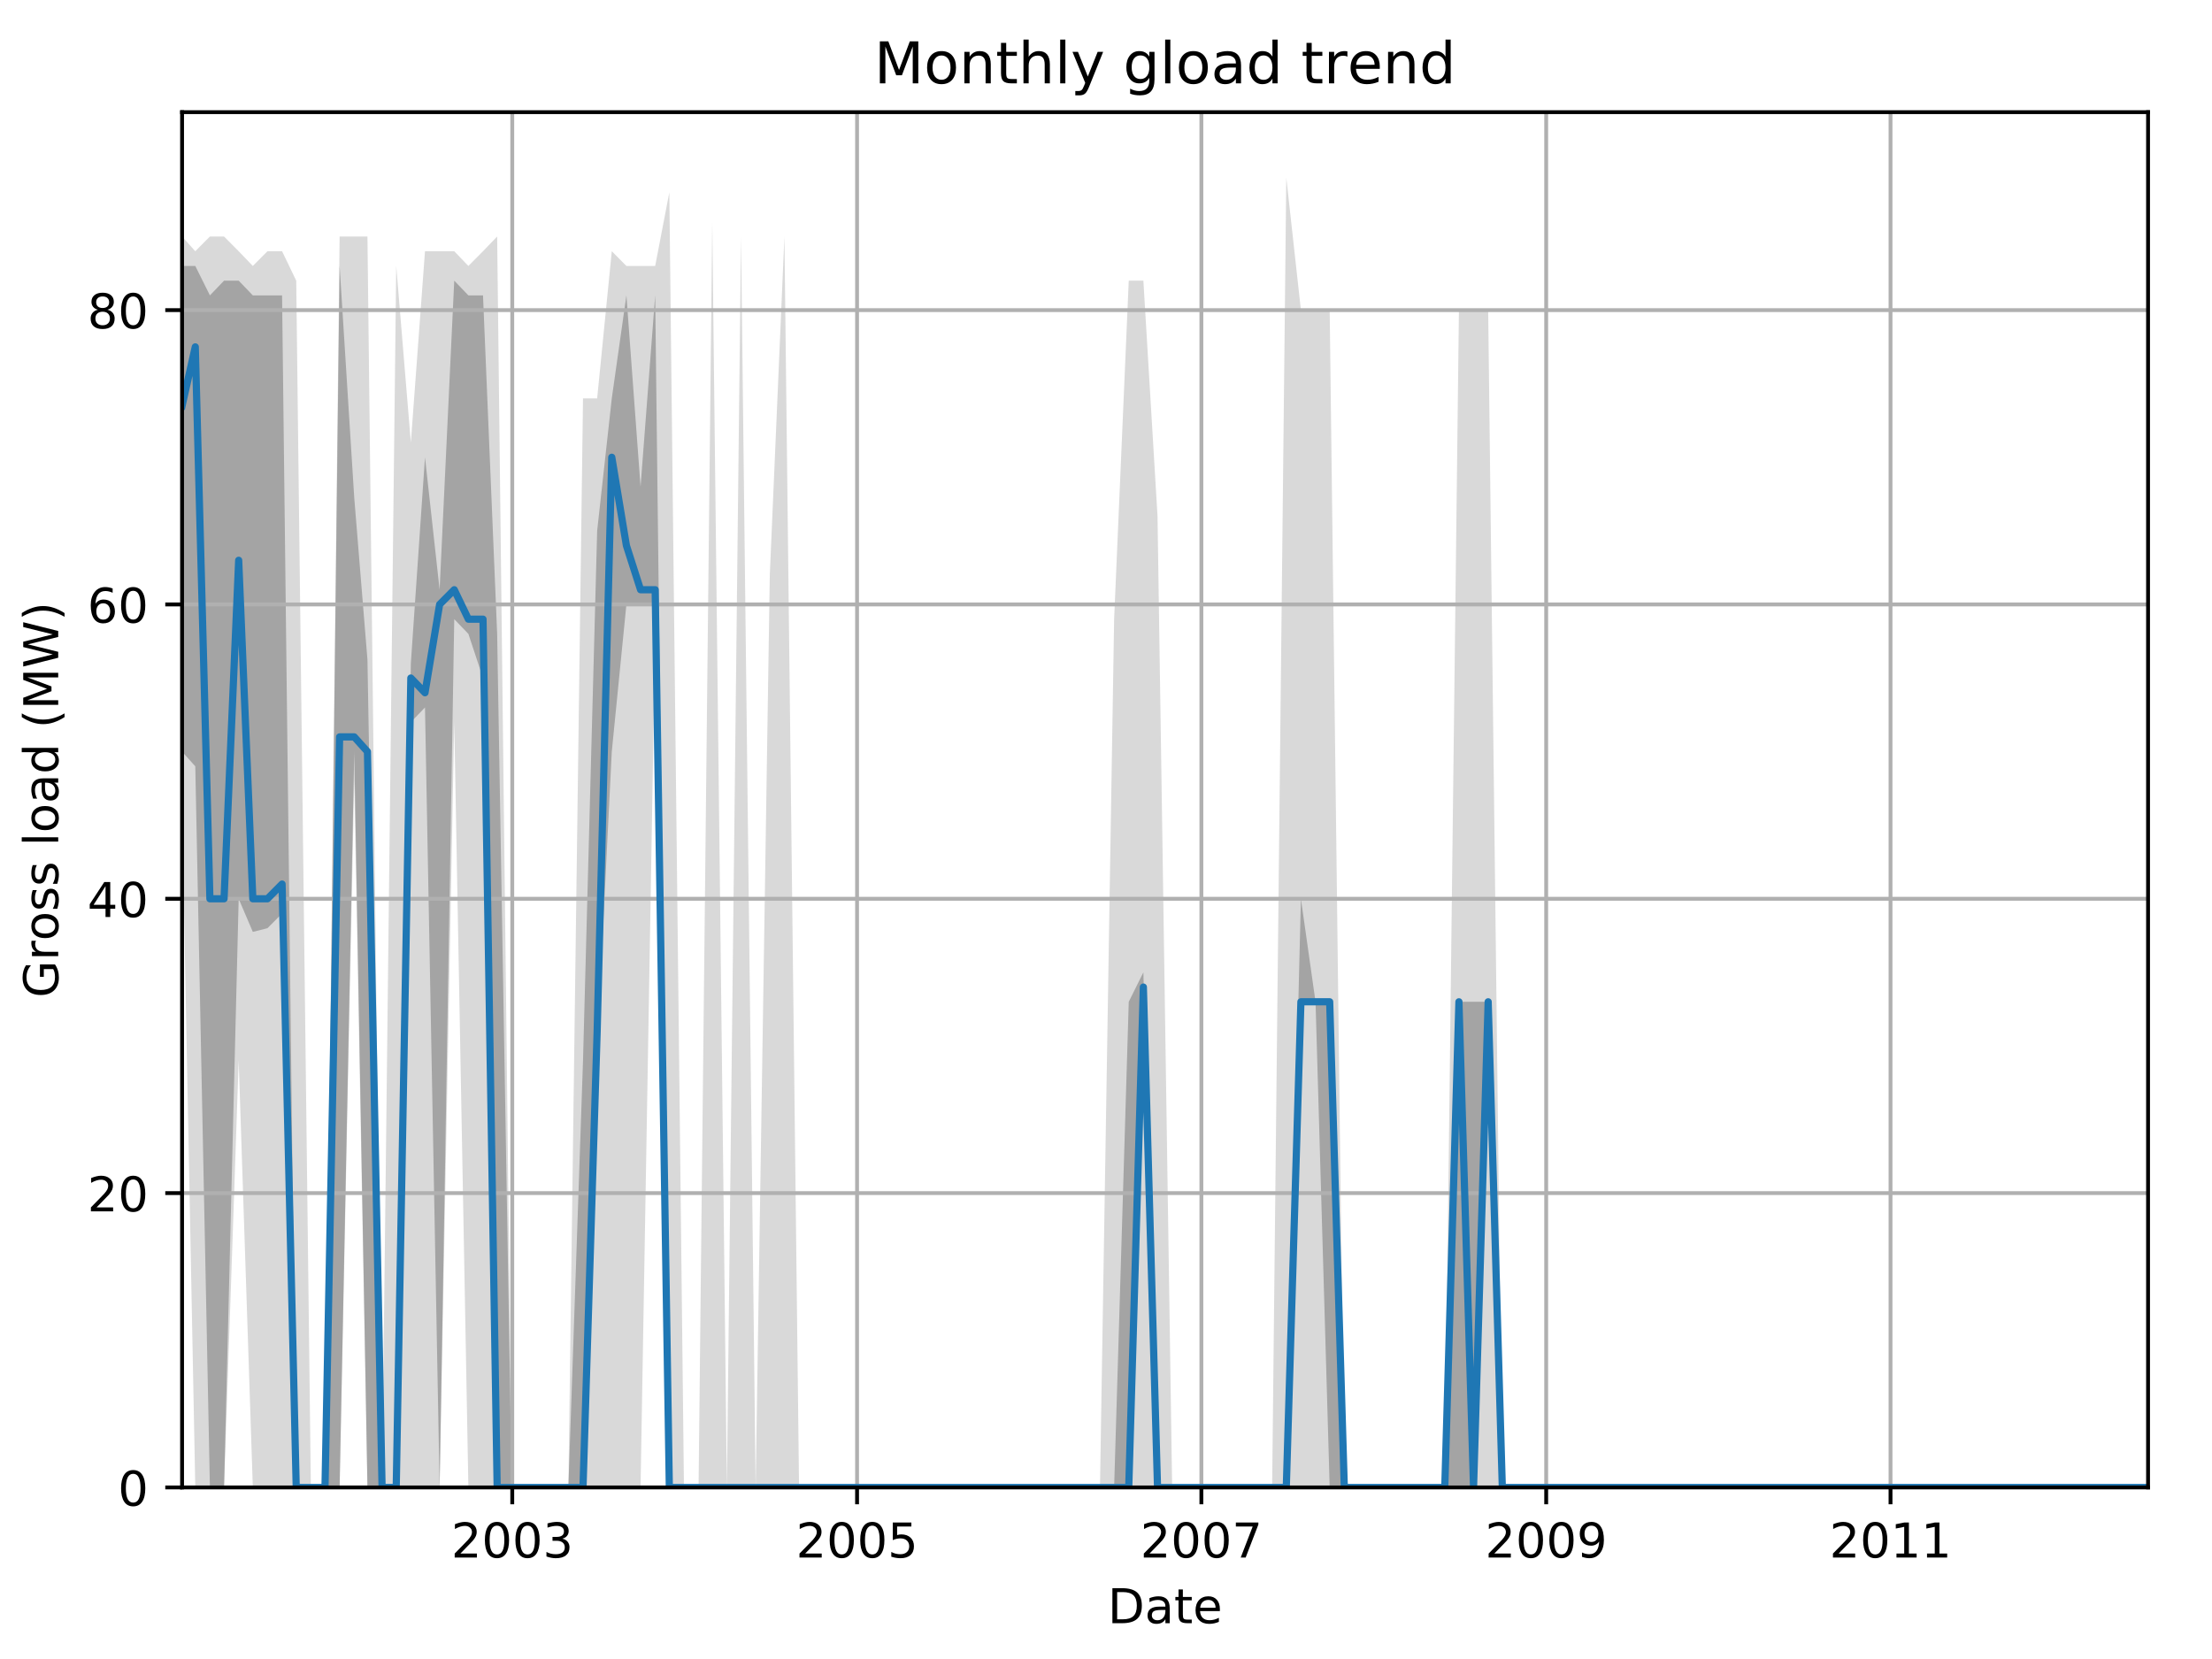 <?xml version="1.0" encoding="utf-8" standalone="no"?>
<!DOCTYPE svg PUBLIC "-//W3C//DTD SVG 1.1//EN"
  "http://www.w3.org/Graphics/SVG/1.1/DTD/svg11.dtd">
<!-- Created with matplotlib (http://matplotlib.org/) -->
<svg height="345.6pt" version="1.1" viewBox="0 0 460.8 345.6" width="460.8pt" xmlns="http://www.w3.org/2000/svg" xmlns:xlink="http://www.w3.org/1999/xlink">
 <defs>
  <style type="text/css">
*{stroke-linecap:butt;stroke-linejoin:round;}
  </style>
 </defs>
 <g id="figure_1">
  <g id="patch_1">
   <path d="M 0 345.6 
L 460.8 345.6 
L 460.8 0 
L 0 0 
z
" style="fill:none;"/>
  </g>
  <g id="axes_1">
   <g id="patch_2">
    <path d="M 37.93 309.863 
L 447.48 309.863 
L 447.48 23.365 
L 37.93 23.365 
z
" style="fill:none;"/>
   </g>
   <g id="PolyCollection_1">
    <path clip-path="url(#p3609f8293c)" d="M 37.93 49.271 
L 37.93 168.837 
L 40.682 309.863 
L 43.728 309.863 
L 46.675 309.863 
L 49.722 220.955 
L 52.669 309.863 
L 55.715 309.863 
L 58.761 309.863 
L 61.709 309.863 
L 64.755 309.863 
L 67.703 309.863 
L 70.749 309.863 
L 73.795 162.705 
L 76.547 309.863 
L 79.593 309.863 
L 82.541 309.863 
L 85.587 309.863 
L 88.534 309.863 
L 91.58 309.863 
L 94.627 150.442 
L 97.574 309.863 
L 100.62 309.863 
L 103.568 309.863 
L 106.614 309.863 
L 109.66 309.863 
L 112.412 309.863 
L 115.458 309.863 
L 118.406 309.863 
L 121.452 309.863 
L 124.399 309.863 
L 127.446 309.863 
L 130.492 309.863 
L 133.439 309.863 
L 136.486 132.047 
L 139.433 309.863 
L 142.479 309.863 
L 145.525 309.863 
L 148.375 309.863 
L 151.421 309.863 
L 154.369 309.863 
L 157.415 309.863 
L 160.363 309.863 
L 163.409 309.863 
L 166.455 309.863 
L 169.403 309.863 
L 172.449 309.863 
L 175.397 309.863 
L 178.443 309.863 
L 181.489 309.863 
L 184.24 309.863 
L 187.286 309.863 
L 190.234 309.863 
L 193.28 309.863 
L 196.228 309.863 
L 199.274 309.863 
L 202.32 309.863 
L 205.268 309.863 
L 208.314 309.863 
L 211.262 309.863 
L 214.308 309.863 
L 217.354 309.863 
L 220.105 309.863 
L 223.151 309.863 
L 226.099 309.863 
L 229.145 309.863 
L 232.093 309.863 
L 235.139 309.863 
L 238.185 309.863 
L 241.133 309.863 
L 244.179 309.863 
L 247.127 309.863 
L 250.173 309.863 
L 253.219 309.863 
L 255.97 309.863 
L 259.016 309.863 
L 261.964 309.863 
L 265.01 309.863 
L 267.958 309.863 
L 271.004 309.863 
L 274.05 309.863 
L 276.998 309.863 
L 280.044 309.863 
L 282.992 309.863 
L 286.038 309.863 
L 289.084 309.863 
L 291.934 309.863 
L 294.98 309.863 
L 297.928 309.863 
L 300.974 309.863 
L 303.921 309.863 
L 306.967 309.863 
L 310.014 309.863 
L 312.961 309.863 
L 316.007 309.863 
L 318.955 309.863 
L 322.001 309.863 
L 325.047 309.863 
L 327.799 309.863 
L 330.845 309.863 
L 333.793 309.863 
L 336.839 309.863 
L 339.786 309.863 
L 342.833 309.863 
L 345.879 309.863 
L 348.826 309.863 
L 351.873 309.863 
L 354.82 309.863 
L 357.866 309.863 
L 360.913 309.863 
L 363.664 309.863 
L 366.71 309.863 
L 369.658 309.863 
L 372.704 309.863 
L 375.652 309.863 
L 378.698 309.863 
L 381.744 309.863 
L 384.692 309.863 
L 387.738 309.863 
L 390.685 309.863 
L 393.732 309.863 
L 396.778 309.863 
L 399.529 309.863 
L 402.575 309.863 
L 405.523 309.863 
L 408.569 309.863 
L 411.517 309.863 
L 414.563 309.863 
L 417.609 309.863 
L 420.557 309.863 
L 423.603 309.863 
L 426.551 309.863 
L 429.597 309.863 
L 432.643 309.863 
L 435.492 309.863 
L 438.538 309.863 
L 441.486 309.863 
L 444.532 309.863 
L 447.48 309.863 
L 447.48 309.863 
L 447.48 309.863 
L 444.532 309.863 
L 441.486 309.863 
L 438.538 309.863 
L 435.492 309.863 
L 432.643 309.863 
L 429.597 309.863 
L 426.551 309.863 
L 423.603 309.863 
L 420.557 309.863 
L 417.609 309.863 
L 414.563 309.863 
L 411.517 309.863 
L 408.569 309.863 
L 405.523 309.863 
L 402.575 309.863 
L 399.529 309.863 
L 396.778 309.863 
L 393.732 309.863 
L 390.685 309.863 
L 387.738 309.863 
L 384.692 309.863 
L 381.744 309.863 
L 378.698 309.863 
L 375.652 309.863 
L 372.704 309.863 
L 369.658 309.863 
L 366.71 309.863 
L 363.664 309.863 
L 360.913 309.863 
L 357.866 309.863 
L 354.82 309.863 
L 351.873 309.863 
L 348.826 309.863 
L 345.879 309.863 
L 342.833 309.863 
L 339.786 309.863 
L 336.839 309.863 
L 333.793 309.863 
L 330.845 309.863 
L 327.799 309.863 
L 325.047 309.863 
L 322.001 309.863 
L 318.955 309.863 
L 316.007 309.863 
L 312.961 309.863 
L 310.014 64.6 
L 306.967 64.6 
L 303.921 64.6 
L 300.974 309.863 
L 297.928 309.863 
L 294.98 309.863 
L 291.934 309.863 
L 289.084 309.863 
L 286.038 309.863 
L 282.992 309.863 
L 280.044 309.863 
L 276.998 64.6 
L 274.05 64.6 
L 271.004 64.6 
L 267.958 37.008 
L 265.01 309.863 
L 261.964 309.863 
L 259.016 309.863 
L 255.97 309.863 
L 253.219 309.863 
L 250.173 309.863 
L 247.127 309.863 
L 244.179 309.863 
L 241.133 107.521 
L 238.185 58.468 
L 235.139 58.468 
L 232.093 128.982 
L 229.145 309.863 
L 226.099 309.863 
L 223.151 309.863 
L 220.105 309.863 
L 217.354 309.863 
L 214.308 309.863 
L 211.262 309.863 
L 208.314 309.863 
L 205.268 309.863 
L 202.32 309.863 
L 199.274 309.863 
L 196.228 309.863 
L 193.28 309.863 
L 190.234 309.863 
L 187.286 309.863 
L 184.24 309.863 
L 181.489 309.863 
L 178.443 309.863 
L 175.397 309.863 
L 172.449 309.863 
L 169.403 309.863 
L 166.455 309.863 
L 163.409 49.271 
L 160.363 119.784 
L 157.415 309.863 
L 154.369 49.271 
L 151.421 309.863 
L 148.375 46.205 
L 145.525 309.863 
L 142.479 309.863 
L 139.433 40.074 
L 136.486 55.403 
L 133.439 55.403 
L 130.492 55.403 
L 127.446 52.337 
L 124.399 82.995 
L 121.452 82.995 
L 118.406 309.863 
L 115.458 309.863 
L 112.412 309.863 
L 109.66 309.863 
L 106.614 309.863 
L 103.568 49.271 
L 100.62 52.337 
L 97.574 55.403 
L 94.627 52.337 
L 91.58 52.337 
L 88.534 52.337 
L 85.587 92.192 
L 82.541 55.403 
L 79.593 309.863 
L 76.547 49.271 
L 73.795 49.271 
L 70.749 49.271 
L 67.703 309.863 
L 64.755 309.863 
L 61.709 58.468 
L 58.761 52.337 
L 55.715 52.337 
L 52.669 55.403 
L 49.722 52.337 
L 46.675 49.271 
L 43.728 49.271 
L 40.682 52.337 
L 37.93 49.271 
z
" style="fill:#808080;fill-opacity:0.3;"/>
   </g>
   <g id="PolyCollection_2">
    <path clip-path="url(#p3609f8293c)" d="M 37.93 55.403 
L 37.93 156.574 
L 40.682 159.64 
L 43.728 309.863 
L 46.675 309.863 
L 49.722 187.232 
L 52.669 194.13 
L 55.715 193.363 
L 58.761 190.298 
L 61.709 309.863 
L 64.755 309.863 
L 67.703 309.863 
L 70.749 309.863 
L 73.795 156.574 
L 76.547 309.863 
L 79.593 309.863 
L 82.541 309.863 
L 85.587 150.442 
L 88.534 147.376 
L 91.58 309.863 
L 94.627 128.982 
L 97.574 132.047 
L 100.62 141.245 
L 103.568 309.863 
L 106.614 309.863 
L 109.66 309.863 
L 112.412 309.863 
L 115.458 309.863 
L 118.406 309.863 
L 121.452 309.863 
L 124.399 217.89 
L 127.446 156.574 
L 130.492 125.916 
L 133.439 125.916 
L 136.486 125.916 
L 139.433 309.863 
L 142.479 309.863 
L 145.525 309.863 
L 148.375 309.863 
L 151.421 309.863 
L 154.369 309.863 
L 157.415 309.863 
L 160.363 309.863 
L 163.409 309.863 
L 166.455 309.863 
L 169.403 309.863 
L 172.449 309.863 
L 175.397 309.863 
L 178.443 309.863 
L 181.489 309.863 
L 184.24 309.863 
L 187.286 309.863 
L 190.234 309.863 
L 193.28 309.863 
L 196.228 309.863 
L 199.274 309.863 
L 202.32 309.863 
L 205.268 309.863 
L 208.314 309.863 
L 211.262 309.863 
L 214.308 309.863 
L 217.354 309.863 
L 220.105 309.863 
L 223.151 309.863 
L 226.099 309.863 
L 229.145 309.863 
L 232.093 309.863 
L 235.139 309.863 
L 238.185 208.692 
L 241.133 309.863 
L 244.179 309.863 
L 247.127 309.863 
L 250.173 309.863 
L 253.219 309.863 
L 255.97 309.863 
L 259.016 309.863 
L 261.964 309.863 
L 265.01 309.863 
L 267.958 309.863 
L 271.004 208.692 
L 274.05 208.692 
L 276.998 309.863 
L 280.044 309.863 
L 282.992 309.863 
L 286.038 309.863 
L 289.084 309.863 
L 291.934 309.863 
L 294.98 309.863 
L 297.928 309.863 
L 300.974 309.863 
L 303.921 309.863 
L 306.967 309.863 
L 310.014 208.692 
L 312.961 309.863 
L 316.007 309.863 
L 318.955 309.863 
L 322.001 309.863 
L 325.047 309.863 
L 327.799 309.863 
L 330.845 309.863 
L 333.793 309.863 
L 336.839 309.863 
L 339.786 309.863 
L 342.833 309.863 
L 345.879 309.863 
L 348.826 309.863 
L 351.873 309.863 
L 354.82 309.863 
L 357.866 309.863 
L 360.913 309.863 
L 363.664 309.863 
L 366.71 309.863 
L 369.658 309.863 
L 372.704 309.863 
L 375.652 309.863 
L 378.698 309.863 
L 381.744 309.863 
L 384.692 309.863 
L 387.738 309.863 
L 390.685 309.863 
L 393.732 309.863 
L 396.778 309.863 
L 399.529 309.863 
L 402.575 309.863 
L 405.523 309.863 
L 408.569 309.863 
L 411.517 309.863 
L 414.563 309.863 
L 417.609 309.863 
L 420.557 309.863 
L 423.603 309.863 
L 426.551 309.863 
L 429.597 309.863 
L 432.643 309.863 
L 435.492 309.863 
L 438.538 309.863 
L 441.486 309.863 
L 444.532 309.863 
L 447.48 309.863 
L 447.48 309.863 
L 447.48 309.863 
L 444.532 309.863 
L 441.486 309.863 
L 438.538 309.863 
L 435.492 309.863 
L 432.643 309.863 
L 429.597 309.863 
L 426.551 309.863 
L 423.603 309.863 
L 420.557 309.863 
L 417.609 309.863 
L 414.563 309.863 
L 411.517 309.863 
L 408.569 309.863 
L 405.523 309.863 
L 402.575 309.863 
L 399.529 309.863 
L 396.778 309.863 
L 393.732 309.863 
L 390.685 309.863 
L 387.738 309.863 
L 384.692 309.863 
L 381.744 309.863 
L 378.698 309.863 
L 375.652 309.863 
L 372.704 309.863 
L 369.658 309.863 
L 366.71 309.863 
L 363.664 309.863 
L 360.913 309.863 
L 357.866 309.863 
L 354.82 309.863 
L 351.873 309.863 
L 348.826 309.863 
L 345.879 309.863 
L 342.833 309.863 
L 339.786 309.863 
L 336.839 309.863 
L 333.793 309.863 
L 330.845 309.863 
L 327.799 309.863 
L 325.047 309.863 
L 322.001 309.863 
L 318.955 309.863 
L 316.007 309.863 
L 312.961 309.863 
L 310.014 208.692 
L 306.967 208.692 
L 303.921 208.692 
L 300.974 309.863 
L 297.928 309.863 
L 294.98 309.863 
L 291.934 309.863 
L 289.084 309.863 
L 286.038 309.863 
L 282.992 309.863 
L 280.044 309.863 
L 276.998 208.692 
L 274.05 208.692 
L 271.004 187.232 
L 267.958 309.863 
L 265.01 309.863 
L 261.964 309.863 
L 259.016 309.863 
L 255.97 309.863 
L 253.219 309.863 
L 250.173 309.863 
L 247.127 309.863 
L 244.179 309.863 
L 241.133 309.863 
L 238.185 202.561 
L 235.139 208.692 
L 232.093 309.863 
L 229.145 309.863 
L 226.099 309.863 
L 223.151 309.863 
L 220.105 309.863 
L 217.354 309.863 
L 214.308 309.863 
L 211.262 309.863 
L 208.314 309.863 
L 205.268 309.863 
L 202.32 309.863 
L 199.274 309.863 
L 196.228 309.863 
L 193.28 309.863 
L 190.234 309.863 
L 187.286 309.863 
L 184.24 309.863 
L 181.489 309.863 
L 178.443 309.863 
L 175.397 309.863 
L 172.449 309.863 
L 169.403 309.863 
L 166.455 309.863 
L 163.409 309.863 
L 160.363 309.863 
L 157.415 309.863 
L 154.369 309.863 
L 151.421 309.863 
L 148.375 309.863 
L 145.525 309.863 
L 142.479 309.863 
L 139.433 309.863 
L 136.486 61.534 
L 133.439 101.39 
L 130.492 61.534 
L 127.446 82.995 
L 124.399 110.587 
L 121.452 220.955 
L 118.406 309.863 
L 115.458 309.863 
L 112.412 309.863 
L 109.66 309.863 
L 106.614 309.863 
L 103.568 132.047 
L 100.62 61.534 
L 97.574 61.534 
L 94.627 58.468 
L 91.58 122.85 
L 88.534 95.258 
L 85.587 138.179 
L 82.541 309.863 
L 79.593 309.863 
L 76.547 137.413 
L 73.795 103.689 
L 70.749 55.403 
L 67.703 309.863 
L 64.755 309.863 
L 61.709 309.863 
L 58.761 61.534 
L 55.715 61.534 
L 52.669 61.534 
L 49.722 58.468 
L 46.675 58.468 
L 43.728 61.534 
L 40.682 55.403 
L 37.93 55.403 
z
" style="fill:#808080;fill-opacity:0.6;"/>
   </g>
   <g id="matplotlib.axis_1">
    <g id="xtick_1">
     <g id="line2d_1">
      <path clip-path="url(#p3609f8293c)" d="M 106.713 309.863 
L 106.713 23.365 
" style="fill:none;stroke:#b0b0b0;stroke-linecap:square;stroke-width:0.8;"/>
     </g>
     <g id="line2d_2">
      <defs>
       <path d="M 0 0 
L 0 3.5 
" id="m5d41f5438a" style="stroke:#000000;stroke-width:0.8;"/>
      </defs>
      <g>
       <use style="stroke:#000000;stroke-width:0.8;" x="106.713" xlink:href="#m5d41f5438a" y="309.863"/>
      </g>
     </g>
     <g id="text_1">
      <!-- 2003 -->
      <defs>
       <path d="M 19.188 8.297 
L 53.609 8.297 
L 53.609 0 
L 7.328 0 
L 7.328 8.297 
Q 12.938 14.109 22.625 23.891 
Q 32.328 33.688 34.812 36.531 
Q 39.547 41.844 41.422 45.531 
Q 43.312 49.219 43.312 52.781 
Q 43.312 58.594 39.234 62.25 
Q 35.156 65.922 28.609 65.922 
Q 23.969 65.922 18.812 64.312 
Q 13.672 62.703 7.812 59.422 
L 7.812 69.391 
Q 13.766 71.781 18.938 73 
Q 24.125 74.219 28.422 74.219 
Q 39.75 74.219 46.484 68.547 
Q 53.219 62.891 53.219 53.422 
Q 53.219 48.922 51.531 44.891 
Q 49.859 40.875 45.406 35.406 
Q 44.188 33.984 37.641 27.219 
Q 31.109 20.453 19.188 8.297 
z
" id="DejaVuSans-32"/>
       <path d="M 31.781 66.406 
Q 24.172 66.406 20.328 58.906 
Q 16.5 51.422 16.5 36.375 
Q 16.5 21.391 20.328 13.891 
Q 24.172 6.391 31.781 6.391 
Q 39.453 6.391 43.281 13.891 
Q 47.125 21.391 47.125 36.375 
Q 47.125 51.422 43.281 58.906 
Q 39.453 66.406 31.781 66.406 
z
M 31.781 74.219 
Q 44.047 74.219 50.516 64.516 
Q 56.984 54.828 56.984 36.375 
Q 56.984 17.969 50.516 8.266 
Q 44.047 -1.422 31.781 -1.422 
Q 19.531 -1.422 13.062 8.266 
Q 6.594 17.969 6.594 36.375 
Q 6.594 54.828 13.062 64.516 
Q 19.531 74.219 31.781 74.219 
z
" id="DejaVuSans-30"/>
       <path d="M 40.578 39.312 
Q 47.656 37.797 51.625 33 
Q 55.609 28.219 55.609 21.188 
Q 55.609 10.406 48.188 4.484 
Q 40.766 -1.422 27.094 -1.422 
Q 22.516 -1.422 17.656 -0.516 
Q 12.797 0.391 7.625 2.203 
L 7.625 11.719 
Q 11.719 9.328 16.594 8.109 
Q 21.484 6.891 26.812 6.891 
Q 36.078 6.891 40.938 10.547 
Q 45.797 14.203 45.797 21.188 
Q 45.797 27.641 41.281 31.266 
Q 36.766 34.906 28.719 34.906 
L 20.219 34.906 
L 20.219 43.016 
L 29.109 43.016 
Q 36.375 43.016 40.234 45.922 
Q 44.094 48.828 44.094 54.297 
Q 44.094 59.906 40.109 62.906 
Q 36.141 65.922 28.719 65.922 
Q 24.656 65.922 20.016 65.031 
Q 15.375 64.156 9.812 62.312 
L 9.812 71.094 
Q 15.438 72.656 20.344 73.438 
Q 25.25 74.219 29.594 74.219 
Q 40.828 74.219 47.359 69.109 
Q 53.906 64.016 53.906 55.328 
Q 53.906 49.266 50.438 45.094 
Q 46.969 40.922 40.578 39.312 
z
" id="DejaVuSans-33"/>
      </defs>
      <g transform="translate(93.988 324.462)scale(0.1 -0.1)">
       <use xlink:href="#DejaVuSans-32"/>
       <use x="63.623" xlink:href="#DejaVuSans-30"/>
       <use x="127.246" xlink:href="#DejaVuSans-30"/>
       <use x="190.869" xlink:href="#DejaVuSans-33"/>
      </g>
     </g>
    </g>
    <g id="xtick_2">
     <g id="line2d_3">
      <path clip-path="url(#p3609f8293c)" d="M 178.541 309.863 
L 178.541 23.365 
" style="fill:none;stroke:#b0b0b0;stroke-linecap:square;stroke-width:0.8;"/>
     </g>
     <g id="line2d_4">
      <g>
       <use style="stroke:#000000;stroke-width:0.8;" x="178.541" xlink:href="#m5d41f5438a" y="309.863"/>
      </g>
     </g>
     <g id="text_2">
      <!-- 2005 -->
      <defs>
       <path d="M 10.797 72.906 
L 49.516 72.906 
L 49.516 64.594 
L 19.828 64.594 
L 19.828 46.734 
Q 21.969 47.469 24.109 47.828 
Q 26.266 48.188 28.422 48.188 
Q 40.625 48.188 47.75 41.5 
Q 54.891 34.812 54.891 23.391 
Q 54.891 11.625 47.562 5.094 
Q 40.234 -1.422 26.906 -1.422 
Q 22.312 -1.422 17.547 -0.641 
Q 12.797 0.141 7.719 1.703 
L 7.719 11.625 
Q 12.109 9.234 16.797 8.062 
Q 21.484 6.891 26.703 6.891 
Q 35.156 6.891 40.078 11.328 
Q 45.016 15.766 45.016 23.391 
Q 45.016 31 40.078 35.438 
Q 35.156 39.891 26.703 39.891 
Q 22.75 39.891 18.812 39.016 
Q 14.891 38.141 10.797 36.281 
z
" id="DejaVuSans-35"/>
      </defs>
      <g transform="translate(165.816 324.462)scale(0.1 -0.1)">
       <use xlink:href="#DejaVuSans-32"/>
       <use x="63.623" xlink:href="#DejaVuSans-30"/>
       <use x="127.246" xlink:href="#DejaVuSans-30"/>
       <use x="190.869" xlink:href="#DejaVuSans-35"/>
      </g>
     </g>
    </g>
    <g id="xtick_3">
     <g id="line2d_5">
      <path clip-path="url(#p3609f8293c)" d="M 250.271 309.863 
L 250.271 23.365 
" style="fill:none;stroke:#b0b0b0;stroke-linecap:square;stroke-width:0.8;"/>
     </g>
     <g id="line2d_6">
      <g>
       <use style="stroke:#000000;stroke-width:0.8;" x="250.271" xlink:href="#m5d41f5438a" y="309.863"/>
      </g>
     </g>
     <g id="text_3">
      <!-- 2007 -->
      <defs>
       <path d="M 8.203 72.906 
L 55.078 72.906 
L 55.078 68.703 
L 28.609 0 
L 18.312 0 
L 43.219 64.594 
L 8.203 64.594 
z
" id="DejaVuSans-37"/>
      </defs>
      <g transform="translate(237.546 324.462)scale(0.1 -0.1)">
       <use xlink:href="#DejaVuSans-32"/>
       <use x="63.623" xlink:href="#DejaVuSans-30"/>
       <use x="127.246" xlink:href="#DejaVuSans-30"/>
       <use x="190.869" xlink:href="#DejaVuSans-37"/>
      </g>
     </g>
    </g>
    <g id="xtick_4">
     <g id="line2d_7">
      <path clip-path="url(#p3609f8293c)" d="M 322.1 309.863 
L 322.1 23.365 
" style="fill:none;stroke:#b0b0b0;stroke-linecap:square;stroke-width:0.8;"/>
     </g>
     <g id="line2d_8">
      <g>
       <use style="stroke:#000000;stroke-width:0.8;" x="322.1" xlink:href="#m5d41f5438a" y="309.863"/>
      </g>
     </g>
     <g id="text_4">
      <!-- 2009 -->
      <defs>
       <path d="M 10.984 1.516 
L 10.984 10.5 
Q 14.703 8.734 18.5 7.812 
Q 22.312 6.891 25.984 6.891 
Q 35.75 6.891 40.891 13.453 
Q 46.047 20.016 46.781 33.406 
Q 43.953 29.203 39.594 26.953 
Q 35.25 24.703 29.984 24.703 
Q 19.047 24.703 12.672 31.312 
Q 6.297 37.938 6.297 49.422 
Q 6.297 60.641 12.938 67.422 
Q 19.578 74.219 30.609 74.219 
Q 43.266 74.219 49.922 64.516 
Q 56.594 54.828 56.594 36.375 
Q 56.594 19.141 48.406 8.859 
Q 40.234 -1.422 26.422 -1.422 
Q 22.703 -1.422 18.891 -0.688 
Q 15.094 0.047 10.984 1.516 
z
M 30.609 32.422 
Q 37.25 32.422 41.125 36.953 
Q 45.016 41.5 45.016 49.422 
Q 45.016 57.281 41.125 61.844 
Q 37.25 66.406 30.609 66.406 
Q 23.969 66.406 20.094 61.844 
Q 16.219 57.281 16.219 49.422 
Q 16.219 41.5 20.094 36.953 
Q 23.969 32.422 30.609 32.422 
z
" id="DejaVuSans-39"/>
      </defs>
      <g transform="translate(309.375 324.462)scale(0.1 -0.1)">
       <use xlink:href="#DejaVuSans-32"/>
       <use x="63.623" xlink:href="#DejaVuSans-30"/>
       <use x="127.246" xlink:href="#DejaVuSans-30"/>
       <use x="190.869" xlink:href="#DejaVuSans-39"/>
      </g>
     </g>
    </g>
    <g id="xtick_5">
     <g id="line2d_9">
      <path clip-path="url(#p3609f8293c)" d="M 393.83 309.863 
L 393.83 23.365 
" style="fill:none;stroke:#b0b0b0;stroke-linecap:square;stroke-width:0.8;"/>
     </g>
     <g id="line2d_10">
      <g>
       <use style="stroke:#000000;stroke-width:0.8;" x="393.83" xlink:href="#m5d41f5438a" y="309.863"/>
      </g>
     </g>
     <g id="text_5">
      <!-- 2011 -->
      <defs>
       <path d="M 12.406 8.297 
L 28.516 8.297 
L 28.516 63.922 
L 10.984 60.406 
L 10.984 69.391 
L 28.422 72.906 
L 38.281 72.906 
L 38.281 8.297 
L 54.391 8.297 
L 54.391 0 
L 12.406 0 
z
" id="DejaVuSans-31"/>
      </defs>
      <g transform="translate(381.105 324.462)scale(0.1 -0.1)">
       <use xlink:href="#DejaVuSans-32"/>
       <use x="63.623" xlink:href="#DejaVuSans-30"/>
       <use x="127.246" xlink:href="#DejaVuSans-31"/>
       <use x="190.869" xlink:href="#DejaVuSans-31"/>
      </g>
     </g>
    </g>
    <g id="text_6">
     <!-- Date -->
     <defs>
      <path d="M 19.672 64.797 
L 19.672 8.109 
L 31.594 8.109 
Q 46.688 8.109 53.688 14.938 
Q 60.688 21.781 60.688 36.531 
Q 60.688 51.172 53.688 57.984 
Q 46.688 64.797 31.594 64.797 
z
M 9.812 72.906 
L 30.078 72.906 
Q 51.266 72.906 61.172 64.094 
Q 71.094 55.281 71.094 36.531 
Q 71.094 17.672 61.125 8.828 
Q 51.172 0 30.078 0 
L 9.812 0 
z
" id="DejaVuSans-44"/>
      <path d="M 34.281 27.484 
Q 23.391 27.484 19.188 25 
Q 14.984 22.516 14.984 16.5 
Q 14.984 11.719 18.141 8.906 
Q 21.297 6.109 26.703 6.109 
Q 34.188 6.109 38.703 11.406 
Q 43.219 16.703 43.219 25.484 
L 43.219 27.484 
z
M 52.203 31.203 
L 52.203 0 
L 43.219 0 
L 43.219 8.297 
Q 40.141 3.328 35.547 0.953 
Q 30.953 -1.422 24.312 -1.422 
Q 15.922 -1.422 10.953 3.297 
Q 6 8.016 6 15.922 
Q 6 25.141 12.172 29.828 
Q 18.359 34.516 30.609 34.516 
L 43.219 34.516 
L 43.219 35.406 
Q 43.219 41.609 39.141 45 
Q 35.062 48.391 27.688 48.391 
Q 23 48.391 18.547 47.266 
Q 14.109 46.141 10.016 43.891 
L 10.016 52.203 
Q 14.938 54.109 19.578 55.047 
Q 24.219 56 28.609 56 
Q 40.484 56 46.344 49.844 
Q 52.203 43.703 52.203 31.203 
z
" id="DejaVuSans-61"/>
      <path d="M 18.312 70.219 
L 18.312 54.688 
L 36.812 54.688 
L 36.812 47.703 
L 18.312 47.703 
L 18.312 18.016 
Q 18.312 11.328 20.141 9.422 
Q 21.969 7.516 27.594 7.516 
L 36.812 7.516 
L 36.812 0 
L 27.594 0 
Q 17.188 0 13.234 3.875 
Q 9.281 7.766 9.281 18.016 
L 9.281 47.703 
L 2.688 47.703 
L 2.688 54.688 
L 9.281 54.688 
L 9.281 70.219 
z
" id="DejaVuSans-74"/>
      <path d="M 56.203 29.594 
L 56.203 25.203 
L 14.891 25.203 
Q 15.484 15.922 20.484 11.062 
Q 25.484 6.203 34.422 6.203 
Q 39.594 6.203 44.453 7.469 
Q 49.312 8.734 54.109 11.281 
L 54.109 2.781 
Q 49.266 0.734 44.188 -0.344 
Q 39.109 -1.422 33.891 -1.422 
Q 20.797 -1.422 13.156 6.188 
Q 5.516 13.812 5.516 26.812 
Q 5.516 40.234 12.766 48.109 
Q 20.016 56 32.328 56 
Q 43.359 56 49.781 48.891 
Q 56.203 41.797 56.203 29.594 
z
M 47.219 32.234 
Q 47.125 39.594 43.094 43.984 
Q 39.062 48.391 32.422 48.391 
Q 24.906 48.391 20.391 44.141 
Q 15.875 39.891 15.188 32.172 
z
" id="DejaVuSans-65"/>
     </defs>
     <g transform="translate(230.754 338.14)scale(0.1 -0.1)">
      <use xlink:href="#DejaVuSans-44"/>
      <use x="77.002" xlink:href="#DejaVuSans-61"/>
      <use x="138.281" xlink:href="#DejaVuSans-74"/>
      <use x="177.49" xlink:href="#DejaVuSans-65"/>
     </g>
    </g>
   </g>
   <g id="matplotlib.axis_2">
    <g id="ytick_1">
     <g id="line2d_11">
      <path clip-path="url(#p3609f8293c)" d="M 37.93 309.863 
L 447.48 309.863 
" style="fill:none;stroke:#b0b0b0;stroke-linecap:square;stroke-width:0.8;"/>
     </g>
     <g id="line2d_12">
      <defs>
       <path d="M 0 0 
L -3.5 0 
" id="m3202724fe8" style="stroke:#000000;stroke-width:0.8;"/>
      </defs>
      <g>
       <use style="stroke:#000000;stroke-width:0.8;" x="37.93" xlink:href="#m3202724fe8" y="309.863"/>
      </g>
     </g>
     <g id="text_7">
      <!-- 0 -->
      <g transform="translate(24.568 313.663)scale(0.1 -0.1)">
       <use xlink:href="#DejaVuSans-30"/>
      </g>
     </g>
    </g>
    <g id="ytick_2">
     <g id="line2d_13">
      <path clip-path="url(#p3609f8293c)" d="M 37.93 248.548 
L 447.48 248.548 
" style="fill:none;stroke:#b0b0b0;stroke-linecap:square;stroke-width:0.8;"/>
     </g>
     <g id="line2d_14">
      <g>
       <use style="stroke:#000000;stroke-width:0.8;" x="37.93" xlink:href="#m3202724fe8" y="248.548"/>
      </g>
     </g>
     <g id="text_8">
      <!-- 20 -->
      <g transform="translate(18.205 252.347)scale(0.1 -0.1)">
       <use xlink:href="#DejaVuSans-32"/>
       <use x="63.623" xlink:href="#DejaVuSans-30"/>
      </g>
     </g>
    </g>
    <g id="ytick_3">
     <g id="line2d_15">
      <path clip-path="url(#p3609f8293c)" d="M 37.93 187.232 
L 447.48 187.232 
" style="fill:none;stroke:#b0b0b0;stroke-linecap:square;stroke-width:0.8;"/>
     </g>
     <g id="line2d_16">
      <g>
       <use style="stroke:#000000;stroke-width:0.8;" x="37.93" xlink:href="#m3202724fe8" y="187.232"/>
      </g>
     </g>
     <g id="text_9">
      <!-- 40 -->
      <defs>
       <path d="M 37.797 64.312 
L 12.891 25.391 
L 37.797 25.391 
z
M 35.203 72.906 
L 47.609 72.906 
L 47.609 25.391 
L 58.016 25.391 
L 58.016 17.188 
L 47.609 17.188 
L 47.609 0 
L 37.797 0 
L 37.797 17.188 
L 4.891 17.188 
L 4.891 26.703 
z
" id="DejaVuSans-34"/>
      </defs>
      <g transform="translate(18.205 191.031)scale(0.1 -0.1)">
       <use xlink:href="#DejaVuSans-34"/>
       <use x="63.623" xlink:href="#DejaVuSans-30"/>
      </g>
     </g>
    </g>
    <g id="ytick_4">
     <g id="line2d_17">
      <path clip-path="url(#p3609f8293c)" d="M 37.93 125.916 
L 447.48 125.916 
" style="fill:none;stroke:#b0b0b0;stroke-linecap:square;stroke-width:0.8;"/>
     </g>
     <g id="line2d_18">
      <g>
       <use style="stroke:#000000;stroke-width:0.8;" x="37.93" xlink:href="#m3202724fe8" y="125.916"/>
      </g>
     </g>
     <g id="text_10">
      <!-- 60 -->
      <defs>
       <path d="M 33.016 40.375 
Q 26.375 40.375 22.484 35.828 
Q 18.609 31.297 18.609 23.391 
Q 18.609 15.531 22.484 10.953 
Q 26.375 6.391 33.016 6.391 
Q 39.656 6.391 43.531 10.953 
Q 47.406 15.531 47.406 23.391 
Q 47.406 31.297 43.531 35.828 
Q 39.656 40.375 33.016 40.375 
z
M 52.594 71.297 
L 52.594 62.312 
Q 48.875 64.062 45.094 64.984 
Q 41.312 65.922 37.594 65.922 
Q 27.828 65.922 22.672 59.328 
Q 17.531 52.734 16.797 39.406 
Q 19.672 43.656 24.016 45.922 
Q 28.375 48.188 33.594 48.188 
Q 44.578 48.188 50.953 41.516 
Q 57.328 34.859 57.328 23.391 
Q 57.328 12.156 50.688 5.359 
Q 44.047 -1.422 33.016 -1.422 
Q 20.359 -1.422 13.672 8.266 
Q 6.984 17.969 6.984 36.375 
Q 6.984 53.656 15.188 63.938 
Q 23.391 74.219 37.203 74.219 
Q 40.922 74.219 44.703 73.484 
Q 48.484 72.75 52.594 71.297 
z
" id="DejaVuSans-36"/>
      </defs>
      <g transform="translate(18.205 129.715)scale(0.1 -0.1)">
       <use xlink:href="#DejaVuSans-36"/>
       <use x="63.623" xlink:href="#DejaVuSans-30"/>
      </g>
     </g>
    </g>
    <g id="ytick_5">
     <g id="line2d_19">
      <path clip-path="url(#p3609f8293c)" d="M 37.93 64.6 
L 447.48 64.6 
" style="fill:none;stroke:#b0b0b0;stroke-linecap:square;stroke-width:0.8;"/>
     </g>
     <g id="line2d_20">
      <g>
       <use style="stroke:#000000;stroke-width:0.8;" x="37.93" xlink:href="#m3202724fe8" y="64.6"/>
      </g>
     </g>
     <g id="text_11">
      <!-- 80 -->
      <defs>
       <path d="M 31.781 34.625 
Q 24.75 34.625 20.719 30.859 
Q 16.703 27.094 16.703 20.516 
Q 16.703 13.922 20.719 10.156 
Q 24.75 6.391 31.781 6.391 
Q 38.812 6.391 42.859 10.172 
Q 46.922 13.969 46.922 20.516 
Q 46.922 27.094 42.891 30.859 
Q 38.875 34.625 31.781 34.625 
z
M 21.922 38.812 
Q 15.578 40.375 12.031 44.719 
Q 8.5 49.078 8.5 55.328 
Q 8.5 64.062 14.719 69.141 
Q 20.953 74.219 31.781 74.219 
Q 42.672 74.219 48.875 69.141 
Q 55.078 64.062 55.078 55.328 
Q 55.078 49.078 51.531 44.719 
Q 48 40.375 41.703 38.812 
Q 48.828 37.156 52.797 32.312 
Q 56.781 27.484 56.781 20.516 
Q 56.781 9.906 50.312 4.234 
Q 43.844 -1.422 31.781 -1.422 
Q 19.734 -1.422 13.25 4.234 
Q 6.781 9.906 6.781 20.516 
Q 6.781 27.484 10.781 32.312 
Q 14.797 37.156 21.922 38.812 
z
M 18.312 54.391 
Q 18.312 48.734 21.844 45.562 
Q 25.391 42.391 31.781 42.391 
Q 38.141 42.391 41.719 45.562 
Q 45.312 48.734 45.312 54.391 
Q 45.312 60.062 41.719 63.234 
Q 38.141 66.406 31.781 66.406 
Q 25.391 66.406 21.844 63.234 
Q 18.312 60.062 18.312 54.391 
z
" id="DejaVuSans-38"/>
      </defs>
      <g transform="translate(18.205 68.399)scale(0.1 -0.1)">
       <use xlink:href="#DejaVuSans-38"/>
       <use x="63.623" xlink:href="#DejaVuSans-30"/>
      </g>
     </g>
    </g>
    <g id="text_12">
     <!-- Gross load (MW) -->
     <defs>
      <path d="M 59.516 10.406 
L 59.516 29.984 
L 43.406 29.984 
L 43.406 38.094 
L 69.281 38.094 
L 69.281 6.781 
Q 63.578 2.734 56.688 0.656 
Q 49.812 -1.422 42 -1.422 
Q 24.906 -1.422 15.25 8.562 
Q 5.609 18.562 5.609 36.375 
Q 5.609 54.25 15.25 64.234 
Q 24.906 74.219 42 74.219 
Q 49.125 74.219 55.547 72.453 
Q 61.969 70.703 67.391 67.281 
L 67.391 56.781 
Q 61.922 61.422 55.766 63.766 
Q 49.609 66.109 42.828 66.109 
Q 29.438 66.109 22.719 58.641 
Q 16.016 51.172 16.016 36.375 
Q 16.016 21.625 22.719 14.156 
Q 29.438 6.688 42.828 6.688 
Q 48.047 6.688 52.141 7.594 
Q 56.25 8.5 59.516 10.406 
z
" id="DejaVuSans-47"/>
      <path d="M 41.109 46.297 
Q 39.594 47.172 37.812 47.578 
Q 36.031 48 33.891 48 
Q 26.266 48 22.188 43.047 
Q 18.109 38.094 18.109 28.812 
L 18.109 0 
L 9.078 0 
L 9.078 54.688 
L 18.109 54.688 
L 18.109 46.188 
Q 20.953 51.172 25.484 53.578 
Q 30.031 56 36.531 56 
Q 37.453 56 38.578 55.875 
Q 39.703 55.766 41.062 55.516 
z
" id="DejaVuSans-72"/>
      <path d="M 30.609 48.391 
Q 23.391 48.391 19.188 42.75 
Q 14.984 37.109 14.984 27.297 
Q 14.984 17.484 19.156 11.844 
Q 23.344 6.203 30.609 6.203 
Q 37.797 6.203 41.984 11.859 
Q 46.188 17.531 46.188 27.297 
Q 46.188 37.016 41.984 42.703 
Q 37.797 48.391 30.609 48.391 
z
M 30.609 56 
Q 42.328 56 49.016 48.375 
Q 55.719 40.766 55.719 27.297 
Q 55.719 13.875 49.016 6.219 
Q 42.328 -1.422 30.609 -1.422 
Q 18.844 -1.422 12.172 6.219 
Q 5.516 13.875 5.516 27.297 
Q 5.516 40.766 12.172 48.375 
Q 18.844 56 30.609 56 
z
" id="DejaVuSans-6f"/>
      <path d="M 44.281 53.078 
L 44.281 44.578 
Q 40.484 46.531 36.375 47.5 
Q 32.281 48.484 27.875 48.484 
Q 21.188 48.484 17.844 46.438 
Q 14.5 44.391 14.5 40.281 
Q 14.5 37.156 16.891 35.375 
Q 19.281 33.594 26.516 31.984 
L 29.594 31.297 
Q 39.156 29.25 43.188 25.516 
Q 47.219 21.781 47.219 15.094 
Q 47.219 7.469 41.188 3.016 
Q 35.156 -1.422 24.609 -1.422 
Q 20.219 -1.422 15.453 -0.562 
Q 10.688 0.297 5.422 2 
L 5.422 11.281 
Q 10.406 8.688 15.234 7.391 
Q 20.062 6.109 24.812 6.109 
Q 31.156 6.109 34.562 8.281 
Q 37.984 10.453 37.984 14.406 
Q 37.984 18.062 35.516 20.016 
Q 33.062 21.969 24.703 23.781 
L 21.578 24.516 
Q 13.234 26.266 9.516 29.906 
Q 5.812 33.547 5.812 39.891 
Q 5.812 47.609 11.281 51.797 
Q 16.75 56 26.812 56 
Q 31.781 56 36.172 55.266 
Q 40.578 54.547 44.281 53.078 
z
" id="DejaVuSans-73"/>
      <path id="DejaVuSans-20"/>
      <path d="M 9.422 75.984 
L 18.406 75.984 
L 18.406 0 
L 9.422 0 
z
" id="DejaVuSans-6c"/>
      <path d="M 45.406 46.391 
L 45.406 75.984 
L 54.391 75.984 
L 54.391 0 
L 45.406 0 
L 45.406 8.203 
Q 42.578 3.328 38.25 0.953 
Q 33.938 -1.422 27.875 -1.422 
Q 17.969 -1.422 11.734 6.484 
Q 5.516 14.406 5.516 27.297 
Q 5.516 40.188 11.734 48.094 
Q 17.969 56 27.875 56 
Q 33.938 56 38.25 53.625 
Q 42.578 51.266 45.406 46.391 
z
M 14.797 27.297 
Q 14.797 17.391 18.875 11.75 
Q 22.953 6.109 30.078 6.109 
Q 37.203 6.109 41.297 11.75 
Q 45.406 17.391 45.406 27.297 
Q 45.406 37.203 41.297 42.844 
Q 37.203 48.484 30.078 48.484 
Q 22.953 48.484 18.875 42.844 
Q 14.797 37.203 14.797 27.297 
z
" id="DejaVuSans-64"/>
      <path d="M 31 75.875 
Q 24.469 64.656 21.281 53.656 
Q 18.109 42.672 18.109 31.391 
Q 18.109 20.125 21.312 9.062 
Q 24.516 -2 31 -13.188 
L 23.188 -13.188 
Q 15.875 -1.703 12.234 9.375 
Q 8.594 20.453 8.594 31.391 
Q 8.594 42.281 12.203 53.312 
Q 15.828 64.359 23.188 75.875 
z
" id="DejaVuSans-28"/>
      <path d="M 9.812 72.906 
L 24.516 72.906 
L 43.109 23.297 
L 61.812 72.906 
L 76.516 72.906 
L 76.516 0 
L 66.891 0 
L 66.891 64.016 
L 48.094 14.016 
L 38.188 14.016 
L 19.391 64.016 
L 19.391 0 
L 9.812 0 
z
" id="DejaVuSans-4d"/>
      <path d="M 3.328 72.906 
L 13.281 72.906 
L 28.609 11.281 
L 43.891 72.906 
L 54.984 72.906 
L 70.312 11.281 
L 85.594 72.906 
L 95.609 72.906 
L 77.297 0 
L 64.891 0 
L 49.516 63.281 
L 33.984 0 
L 21.578 0 
z
" id="DejaVuSans-57"/>
      <path d="M 8.016 75.875 
L 15.828 75.875 
Q 23.141 64.359 26.781 53.312 
Q 30.422 42.281 30.422 31.391 
Q 30.422 20.453 26.781 9.375 
Q 23.141 -1.703 15.828 -13.188 
L 8.016 -13.188 
Q 14.5 -2 17.703 9.062 
Q 20.906 20.125 20.906 31.391 
Q 20.906 42.672 17.703 53.656 
Q 14.5 64.656 8.016 75.875 
z
" id="DejaVuSans-29"/>
     </defs>
     <g transform="translate(12.126 207.835)rotate(-90)scale(0.1 -0.1)">
      <use xlink:href="#DejaVuSans-47"/>
      <use x="77.49" xlink:href="#DejaVuSans-72"/>
      <use x="118.572" xlink:href="#DejaVuSans-6f"/>
      <use x="179.754" xlink:href="#DejaVuSans-73"/>
      <use x="231.854" xlink:href="#DejaVuSans-73"/>
      <use x="283.953" xlink:href="#DejaVuSans-20"/>
      <use x="315.74" xlink:href="#DejaVuSans-6c"/>
      <use x="343.523" xlink:href="#DejaVuSans-6f"/>
      <use x="404.705" xlink:href="#DejaVuSans-61"/>
      <use x="465.984" xlink:href="#DejaVuSans-64"/>
      <use x="529.461" xlink:href="#DejaVuSans-20"/>
      <use x="561.248" xlink:href="#DejaVuSans-28"/>
      <use x="600.262" xlink:href="#DejaVuSans-4d"/>
      <use x="686.541" xlink:href="#DejaVuSans-57"/>
      <use x="785.418" xlink:href="#DejaVuSans-29"/>
     </g>
    </g>
   </g>
   <g id="line2d_21">
    <path clip-path="url(#p3609f8293c)" d="M 37.93 84.528 
L 40.682 72.264 
L 43.728 187.232 
L 46.675 187.232 
L 49.722 116.718 
L 52.669 187.232 
L 55.715 187.232 
L 58.761 184.166 
L 61.709 309.863 
L 67.703 309.863 
L 70.749 153.508 
L 73.795 153.508 
L 76.547 156.574 
L 79.593 309.863 
L 82.541 309.863 
L 85.587 141.245 
L 88.534 144.311 
L 91.58 125.916 
L 94.627 122.85 
L 97.574 128.982 
L 100.62 128.982 
L 103.568 309.863 
L 121.452 309.863 
L 124.399 214.824 
L 127.446 95.258 
L 130.492 113.653 
L 133.439 122.85 
L 136.486 122.85 
L 139.433 309.863 
L 235.139 309.863 
L 238.185 205.627 
L 241.133 309.863 
L 267.958 309.863 
L 271.004 208.692 
L 276.998 208.692 
L 280.044 309.863 
L 300.974 309.863 
L 303.921 208.692 
L 306.967 309.863 
L 310.014 208.692 
L 312.961 309.863 
L 447.48 309.863 
L 447.48 309.863 
" style="fill:none;stroke:#1f77b4;stroke-linecap:square;stroke-width:1.5;"/>
   </g>
   <g id="patch_3">
    <path d="M 37.93 309.863 
L 37.93 23.365 
" style="fill:none;stroke:#000000;stroke-linecap:square;stroke-linejoin:miter;stroke-width:0.8;"/>
   </g>
   <g id="patch_4">
    <path d="M 447.48 309.863 
L 447.48 23.365 
" style="fill:none;stroke:#000000;stroke-linecap:square;stroke-linejoin:miter;stroke-width:0.8;"/>
   </g>
   <g id="patch_5">
    <path d="M 37.93 309.863 
L 447.48 309.863 
" style="fill:none;stroke:#000000;stroke-linecap:square;stroke-linejoin:miter;stroke-width:0.8;"/>
   </g>
   <g id="patch_6">
    <path d="M 37.93 23.365 
L 447.48 23.365 
" style="fill:none;stroke:#000000;stroke-linecap:square;stroke-linejoin:miter;stroke-width:0.8;"/>
   </g>
   <g id="text_13">
    <!-- Monthly gload trend -->
    <defs>
     <path d="M 54.891 33.016 
L 54.891 0 
L 45.906 0 
L 45.906 32.719 
Q 45.906 40.484 42.875 44.328 
Q 39.844 48.188 33.797 48.188 
Q 26.516 48.188 22.312 43.547 
Q 18.109 38.922 18.109 30.906 
L 18.109 0 
L 9.078 0 
L 9.078 54.688 
L 18.109 54.688 
L 18.109 46.188 
Q 21.344 51.125 25.703 53.562 
Q 30.078 56 35.797 56 
Q 45.219 56 50.047 50.172 
Q 54.891 44.344 54.891 33.016 
z
" id="DejaVuSans-6e"/>
     <path d="M 54.891 33.016 
L 54.891 0 
L 45.906 0 
L 45.906 32.719 
Q 45.906 40.484 42.875 44.328 
Q 39.844 48.188 33.797 48.188 
Q 26.516 48.188 22.312 43.547 
Q 18.109 38.922 18.109 30.906 
L 18.109 0 
L 9.078 0 
L 9.078 75.984 
L 18.109 75.984 
L 18.109 46.188 
Q 21.344 51.125 25.703 53.562 
Q 30.078 56 35.797 56 
Q 45.219 56 50.047 50.172 
Q 54.891 44.344 54.891 33.016 
z
" id="DejaVuSans-68"/>
     <path d="M 32.172 -5.078 
Q 28.375 -14.844 24.75 -17.812 
Q 21.141 -20.797 15.094 -20.797 
L 7.906 -20.797 
L 7.906 -13.281 
L 13.188 -13.281 
Q 16.891 -13.281 18.938 -11.516 
Q 21 -9.766 23.484 -3.219 
L 25.094 0.875 
L 2.984 54.688 
L 12.5 54.688 
L 29.594 11.922 
L 46.688 54.688 
L 56.203 54.688 
z
" id="DejaVuSans-79"/>
     <path d="M 45.406 27.984 
Q 45.406 37.75 41.375 43.109 
Q 37.359 48.484 30.078 48.484 
Q 22.859 48.484 18.828 43.109 
Q 14.797 37.75 14.797 27.984 
Q 14.797 18.266 18.828 12.891 
Q 22.859 7.516 30.078 7.516 
Q 37.359 7.516 41.375 12.891 
Q 45.406 18.266 45.406 27.984 
z
M 54.391 6.781 
Q 54.391 -7.172 48.188 -13.984 
Q 42 -20.797 29.203 -20.797 
Q 24.469 -20.797 20.266 -20.094 
Q 16.062 -19.391 12.109 -17.922 
L 12.109 -9.188 
Q 16.062 -11.328 19.922 -12.344 
Q 23.781 -13.375 27.781 -13.375 
Q 36.625 -13.375 41.016 -8.766 
Q 45.406 -4.156 45.406 5.172 
L 45.406 9.625 
Q 42.625 4.781 38.281 2.391 
Q 33.938 0 27.875 0 
Q 17.828 0 11.672 7.656 
Q 5.516 15.328 5.516 27.984 
Q 5.516 40.672 11.672 48.328 
Q 17.828 56 27.875 56 
Q 33.938 56 38.281 53.609 
Q 42.625 51.219 45.406 46.391 
L 45.406 54.688 
L 54.391 54.688 
z
" id="DejaVuSans-67"/>
    </defs>
    <g transform="translate(182.114 17.365)scale(0.12 -0.12)">
     <use xlink:href="#DejaVuSans-4d"/>
     <use x="86.279" xlink:href="#DejaVuSans-6f"/>
     <use x="147.461" xlink:href="#DejaVuSans-6e"/>
     <use x="210.84" xlink:href="#DejaVuSans-74"/>
     <use x="250.049" xlink:href="#DejaVuSans-68"/>
     <use x="313.428" xlink:href="#DejaVuSans-6c"/>
     <use x="341.211" xlink:href="#DejaVuSans-79"/>
     <use x="400.391" xlink:href="#DejaVuSans-20"/>
     <use x="432.178" xlink:href="#DejaVuSans-67"/>
     <use x="495.654" xlink:href="#DejaVuSans-6c"/>
     <use x="523.438" xlink:href="#DejaVuSans-6f"/>
     <use x="584.619" xlink:href="#DejaVuSans-61"/>
     <use x="645.898" xlink:href="#DejaVuSans-64"/>
     <use x="709.375" xlink:href="#DejaVuSans-20"/>
     <use x="741.162" xlink:href="#DejaVuSans-74"/>
     <use x="780.371" xlink:href="#DejaVuSans-72"/>
     <use x="821.453" xlink:href="#DejaVuSans-65"/>
     <use x="882.977" xlink:href="#DejaVuSans-6e"/>
     <use x="946.355" xlink:href="#DejaVuSans-64"/>
    </g>
   </g>
  </g>
 </g>
 <defs>
  <clipPath id="p3609f8293c">
   <rect height="286.498" width="409.55" x="37.93" y="23.365"/>
  </clipPath>
 </defs>
</svg>
